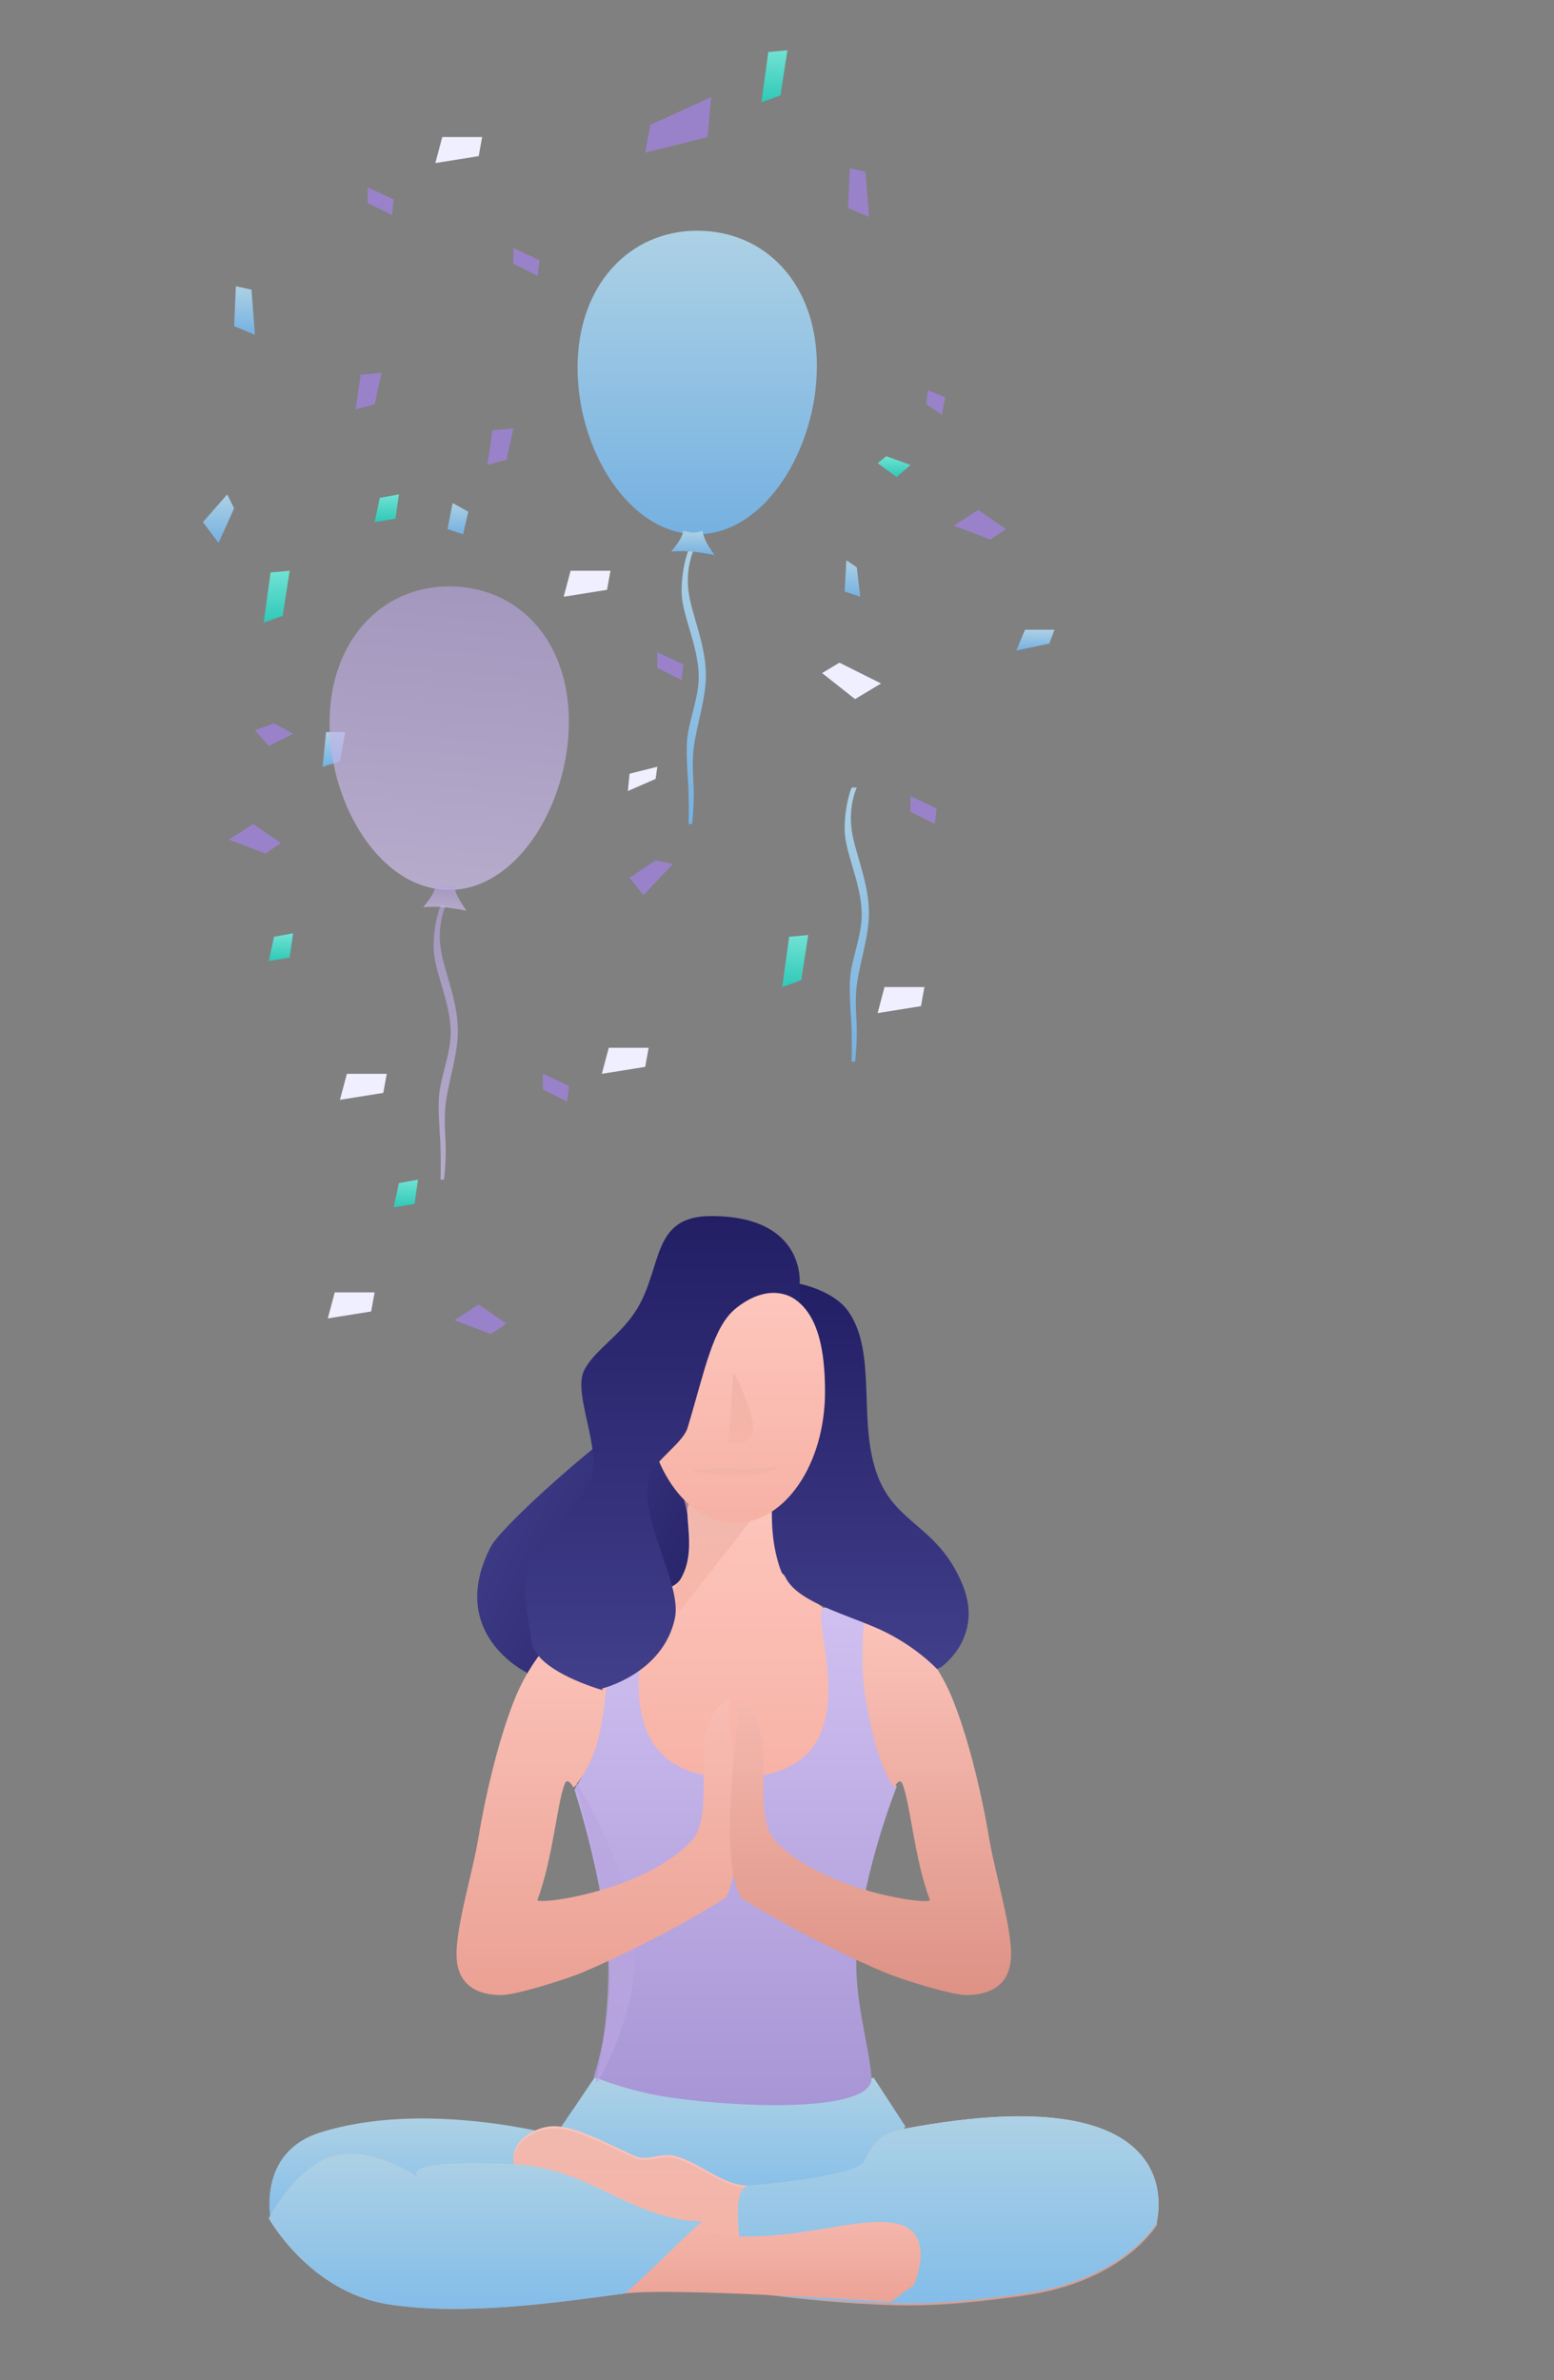 <svg xmlns="http://www.w3.org/2000/svg" viewBox="0 0 896 1372" width="896" height="1372">
	<rect x="0" y="0" width="896" height="1372" fill="#808080" stroke="none"/>
	<defs>
		<linearGradient id="grd1" gradientUnits="userSpaceOnUse"  x1="420.832" y1="1272.083" x2="420.832" y2="1197.647">
			<stop offset="0" stop-color="#83bde9"  />
			<stop offset="1" stop-color="#add1e5"  />
		</linearGradient>
		<linearGradient id="grd2" gradientUnits="userSpaceOnUse"  x1="239.427" y1="1281.212" x2="239.427" y2="1221.219">
			<stop offset="0" stop-color="#83bde9"  />
			<stop offset="1" stop-color="#add1e5"  />
		</linearGradient>
		<linearGradient id="grd3" gradientUnits="userSpaceOnUse"  x1="481.971" y1="1327.729" x2="481.971" y2="1219.959">
			<stop offset="0" stop-color="#f7b1a5"  />
			<stop offset="1" stop-color="#fdc6bd"  />
		</linearGradient>
		<linearGradient id="grd4" gradientUnits="userSpaceOnUse"  x1="481.971" y1="1328.95" x2="481.971" y2="1221.179">
			<stop offset="0" stop-color="#f7b1a5"  />
			<stop offset="1" stop-color="#eab1a7"  />
		</linearGradient>
		<linearGradient id="grd5" gradientUnits="userSpaceOnUse"  x1="546.698" y1="1327.729" x2="546.698" y2="1219.959">
			<stop offset="0" stop-color="#83bde9"  />
			<stop offset="1" stop-color="#add1e5"  />
		</linearGradient>
		<linearGradient id="grd6" gradientUnits="userSpaceOnUse"  x1="342.902" y1="1330.98" x2="342.902" y2="1241.723">
			<stop offset="0" stop-color="#eba194"  />
			<stop offset="1" stop-color="#fdc6bd"  />
		</linearGradient>
		<linearGradient id="grd7" gradientUnits="userSpaceOnUse"  x1="280.002" y1="1330.98" x2="280.002" y2="1241.723">
			<stop offset="0" stop-color="#83bde9"  />
			<stop offset="1" stop-color="#add1e5"  />
		</linearGradient>
		<linearGradient id="grd8" gradientUnits="userSpaceOnUse"  x1="435.616" y1="913.017" x2="275.15" y2="838.191">
			<stop offset="0" stop-color="#231f65"  />
			<stop offset="1" stop-color="#423f8b"  />
		</linearGradient>
		<linearGradient id="grd9" gradientUnits="userSpaceOnUse"  x1="429.727" y1="1037.181" x2="429.727" y2="858.19">
			<stop offset="0" stop-color="#f7b1a5"  />
			<stop offset="1" stop-color="#fdc6bd"  />
		</linearGradient>
		<linearGradient id="grd10" gradientUnits="userSpaceOnUse"  x1="415.045" y1="929.188" x2="415.045" y2="860.767">
			<stop offset="0" stop-color="#f7b1a5"  />
			<stop offset="1" stop-color="#eab1a7"  />
		</linearGradient>
		<linearGradient id="grd11" gradientUnits="userSpaceOnUse"  x1="424.122" y1="1213.499" x2="424.122" y2="922.296">
			<stop offset="0" stop-color="#a795d5"  />
			<stop offset="1" stop-color="#d1c1f1"  />
		</linearGradient>
		<linearGradient id="grd12" gradientUnits="userSpaceOnUse"  x1="344.053" y1="1150.057" x2="344.053" y2="920.429">
			<stop offset="0" stop-color="#eba194"  />
			<stop offset="1" stop-color="#fdc6bd"  />
		</linearGradient>
		<linearGradient id="grd13" gradientUnits="userSpaceOnUse"  x1="501.896" y1="1150.057" x2="501.896" y2="920.658">
			<stop offset="0" stop-color="#dd9285"  />
			<stop offset="1" stop-color="#fdc6bd"  />
		</linearGradient>
		<linearGradient id="grd14" gradientUnits="userSpaceOnUse"  x1="501.774" y1="962.136" x2="501.774" y2="740.048">
			<stop offset="0" stop-color="#423f8b"  />
			<stop offset="1" stop-color="#231f65"  />
		</linearGradient>
		<linearGradient id="grd15" gradientUnits="userSpaceOnUse"  x1="423.879" y1="877.938" x2="423.879" y2="742.625">
			<stop offset="0" stop-color="#f7b1a5"  />
			<stop offset="1" stop-color="#fdc6bd"  />
		</linearGradient>
		<linearGradient id="grd16" gradientUnits="userSpaceOnUse"  x1="427.246" y1="831.804" x2="427.246" y2="792.481">
			<stop offset="0" stop-color="#f7b1a5"  />
			<stop offset="1" stop-color="#eab1a7"  />
		</linearGradient>
		<linearGradient id="grd17" gradientUnits="userSpaceOnUse"  x1="423.879" y1="851.111" x2="423.879" y2="845.601">
			<stop offset="0" stop-color="#f7b1a5"  />
			<stop offset="1" stop-color="#eab1a7"  />
		</linearGradient>
		<linearGradient id="grd18" gradientUnits="userSpaceOnUse"  x1="381.822" y1="974.339" x2="381.822" y2="701">
			<stop offset="0" stop-color="#423f8b"  />
			<stop offset="1" stop-color="#231f65"  />
		</linearGradient>
		<linearGradient id="grd19" gradientUnits="userSpaceOnUse"  x1="264" y1="308" x2="264" y2="290">
			<stop offset="0" stop-color="#75b1e1"  />
			<stop offset="1" stop-color="#add1e5"  />
		</linearGradient>
		<linearGradient id="grd20" gradientUnits="userSpaceOnUse"  x1="223" y1="301" x2="223" y2="285">
			<stop offset="0" stop-color="#2fc9b7"  />
			<stop offset="1" stop-color="#71e2d4"  />
		</linearGradient>
		<linearGradient id="grd21" gradientUnits="userSpaceOnUse"  x1="162" y1="554" x2="162" y2="538">
			<stop offset="0" stop-color="#2fc9b7"  />
			<stop offset="1" stop-color="#71e2d4"  />
		</linearGradient>
		<linearGradient id="grd22" gradientUnits="userSpaceOnUse"  x1="234" y1="696" x2="234" y2="680">
			<stop offset="0" stop-color="#2fc9b7"  />
			<stop offset="1" stop-color="#71e2d4"  />
		</linearGradient>
		<linearGradient id="grd23" gradientUnits="userSpaceOnUse"  x1="491.5" y1="344" x2="491.5" y2="323">
			<stop offset="0" stop-color="#75b1e1"  />
			<stop offset="1" stop-color="#add1e5"  />
		</linearGradient>
		<linearGradient id="grd24" gradientUnits="userSpaceOnUse"  x1="515.5" y1="275" x2="515.5" y2="263">
			<stop offset="0" stop-color="#2fc9b7"  />
			<stop offset="1" stop-color="#71e2d4"  />
		</linearGradient>
		<linearGradient id="grd25" gradientUnits="userSpaceOnUse"  x1="192.5" y1="442" x2="192.5" y2="422">
			<stop offset="0" stop-color="#75b1e1"  />
			<stop offset="1" stop-color="#add1e5"  />
		</linearGradient>
		<linearGradient id="grd26" gradientUnits="userSpaceOnUse"  x1="597" y1="375" x2="597" y2="363">
			<stop offset="0" stop-color="#75b1e1"  />
			<stop offset="1" stop-color="#add1e5"  />
		</linearGradient>
		<linearGradient id="grd27" gradientUnits="userSpaceOnUse"  x1="126" y1="313" x2="126" y2="285">
			<stop offset="0" stop-color="#75b1e1"  />
			<stop offset="1" stop-color="#add1e5"  />
		</linearGradient>
		<linearGradient id="grd28" gradientUnits="userSpaceOnUse"  x1="446.5" y1="59" x2="446.5" y2="29">
			<stop offset="0" stop-color="#2fc9b7"  />
			<stop offset="1" stop-color="#71e2d4"  />
		</linearGradient>
		<linearGradient id="grd29" gradientUnits="userSpaceOnUse"  x1="458.5" y1="569" x2="458.5" y2="539">
			<stop offset="0" stop-color="#2fc9b7"  />
			<stop offset="1" stop-color="#71e2d4"  />
		</linearGradient>
		<linearGradient id="grd30" gradientUnits="userSpaceOnUse"  x1="159.5" y1="359" x2="159.5" y2="329">
			<stop offset="0" stop-color="#2fc9b7"  />
			<stop offset="1" stop-color="#71e2d4"  />
		</linearGradient>
		<linearGradient id="grd31" gradientUnits="userSpaceOnUse"  x1="141" y1="193" x2="141" y2="165">
			<stop offset="0" stop-color="#75b1e1"  />
			<stop offset="1" stop-color="#add1e5"  />
		</linearGradient>
		<linearGradient id="grd32" gradientUnits="userSpaceOnUse"  x1="400" y1="475" x2="400" y2="317">
			<stop offset="0" stop-color="#75b1e1"  />
			<stop offset="1" stop-color="#add1e5"  />
		</linearGradient>
		<linearGradient id="grd33" gradientUnits="userSpaceOnUse"  x1="402" y1="308" x2="402" y2="133">
			<stop offset="0" stop-color="#75b1e1"  />
			<stop offset="1" stop-color="#add1e5"  />
		</linearGradient>
		<linearGradient id="grd34" gradientUnits="userSpaceOnUse"  x1="399.5" y1="320" x2="399.5" y2="306">
			<stop offset="0" stop-color="#75b1e1"  />
			<stop offset="1" stop-color="#add1e5"  />
		</linearGradient>
		<linearGradient id="grd35" gradientUnits="userSpaceOnUse"  x1="494" y1="612" x2="494" y2="454">
			<stop offset="0" stop-color="#75b1e1"  />
			<stop offset="1" stop-color="#add1e5"  />
		</linearGradient>
		<linearGradient id="grd36" gradientUnits="userSpaceOnUse"  x1="250.088" y1="680" x2="263.912" y2="522">
			<stop offset="0" stop-color="#d1c1f1"  />
			<stop offset="1" stop-color="#b5a3dd"  />
		</linearGradient>
		<linearGradient id="grd37" gradientUnits="userSpaceOnUse"  x1="251.345" y1="513" x2="266.655" y2="338">
			<stop offset="0" stop-color="#d1c1f1"  />
			<stop offset="1" stop-color="#b5a3dd"  />
		</linearGradient>
		<linearGradient id="grd38" gradientUnits="userSpaceOnUse"  x1="255.888" y1="525" x2="257.112" y2="511">
			<stop offset="0" stop-color="#d1c1f1"  />
			<stop offset="1" stop-color="#b5a3dd"  />
		</linearGradient>
	</defs>
	<style>
		tspan { white-space:pre }
		.shp0 { fill: url(#grd1) } 
		.shp1 { fill: url(#grd2) } 
		.shp2 { fill: url(#grd3) } 
		.shp3 { opacity: 0.659;fill: url(#grd4) } 
		.shp4 { fill: url(#grd5) } 
		.shp5 { fill: url(#grd6) } 
		.shp6 { fill: url(#grd7) } 
		.shp7 { fill: url(#grd8) } 
		.shp8 { fill: url(#grd9) } 
		.shp9 { opacity: 0.659;fill: url(#grd10) } 
		.shp10 { fill: url(#grd11) } 
		.shp11 { opacity: 0.659;fill: #b9a6e1 } 
		.shp12 { fill: url(#grd12) } 
		.shp13 { fill: url(#grd13) } 
		.shp14 { fill: url(#grd14) } 
		.shp15 { fill: url(#grd15) } 
		.shp16 { opacity: 0.659;fill: url(#grd16) } 
		.shp17 { opacity: 0.659;fill: url(#grd17) } 
		.shp18 { fill: url(#grd18) } 
		.shp19 { fill: #efefff } 
		.shp20 { fill: #9a82ca } 
		.shp21 { fill: url(#grd19) } 
		.shp22 { fill: url(#grd20) } 
		.shp23 { fill: url(#grd21) } 
		.shp24 { fill: url(#grd22) } 
		.shp25 { fill: url(#grd23) } 
		.shp26 { fill: url(#grd24) } 
		.shp27 { fill: url(#grd25) } 
		.shp28 { fill: url(#grd26) } 
		.shp29 { fill: url(#grd27) } 
		.shp30 { fill: url(#grd28) } 
		.shp31 { fill: url(#grd29) } 
		.shp32 { fill: url(#grd30) } 
		.shp33 { fill: url(#grd31) } 
		.shp34 { fill: url(#grd32) } 
		.shp35 { fill: url(#grd33) } 
		.shp36 { fill: url(#grd34) } 
		.shp37 { fill: url(#grd35) } 
		.shp38 { opacity: 0.659;fill: url(#grd36) } 
		.shp39 { opacity: 0.659;fill: url(#grd37) } 
		.shp40 { opacity: 0.659;fill: url(#grd38) } 
	</style>
	<g id="Text">
		<g id="Illustration">
			<g id="2">
				<path id="Forme 45" class="shp0" d="M319.66 1231.81L342.82 1197.65C342.82 1197.65 388.54 1208.63 429.36 1208.63C468.97 1208.63 503.72 1197.65 503.72 1197.65L522 1225.71C522 1225.71 515.03 1241.32 497.62 1252.56C479.16 1264.48 449.64 1272.08 429.36 1272.08C388.34 1272.08 319.66 1231.81 319.66 1231.81Z" />
				<path id="Forme 48" class="shp1" d="M156.5 1281.21L156.16 1280.04C156.16 1280.04 147.7 1241.03 184.37 1229.37C245.36 1209.98 321.93 1231.23 321.93 1231.23L322.27 1232.4C322.27 1232.4 330.21 1260.15 306.26 1267.2C257.15 1281.66 156.5 1281.21 156.5 1281.21Z" />
				<path id="Forme 46" class="shp2" d="M397.67 1314.79L394.02 1311.13C394.02 1311.13 306.28 1276.02 296.51 1247.68C294.64 1242.26 297.57 1235.71 302.6 1231.81C304.74 1230.15 311.72 1225.17 320.88 1225.71C332.41 1226.39 346.5 1233.76 365.98 1242.8C373.07 1246.09 381.32 1240.72 389.14 1242.8C403.76 1246.67 417.25 1260.19 431.8 1259.88C466.13 1259.15 496.13 1251.89 498.84 1245.24C505.19 1229.64 515.07 1228.2 529.31 1225.71C689.12 1197.87 666.96 1280.02 666.96 1280.02L667.13 1281.23C667.13 1281.23 648.16 1314.02 590.26 1322.11C568.19 1325.2 542.47 1328.28 517.15 1327.65C456.27 1326.12 397.67 1314.79 397.67 1314.79Z" />
				<path id="Forme 46 copie" class="shp3" d="M397.67 1316.01L394.02 1312.35C394.02 1312.35 306.28 1277.24 296.51 1248.9C294.64 1243.48 297.57 1236.93 302.6 1233.03C304.74 1231.37 311.72 1226.39 320.88 1226.93C332.41 1227.61 346.5 1234.98 365.98 1244.02C373.07 1247.31 381.32 1241.94 389.14 1244.02C403.76 1247.89 417.25 1261.41 431.8 1261.1C466.13 1260.37 496.13 1253.11 498.84 1246.46C505.19 1230.86 515.07 1229.42 529.31 1226.93C689.12 1199.09 666.96 1281.24 666.96 1281.24L667.13 1282.45C667.13 1282.45 648.16 1315.24 590.26 1323.34C568.19 1326.42 542.47 1329.5 517.15 1328.87C456.27 1327.34 397.67 1316.01 397.67 1316.01Z" />
				<path id="Forme 46 copie 2" class="shp4" d="M431.8 1320.89C431.8 1320.89 417.37 1261.15 431.8 1259.88C466.01 1256.87 496.13 1251.89 498.84 1245.24C505.19 1229.64 515.07 1228.2 529.31 1225.71C689.12 1197.87 666.96 1280.02 666.96 1280.02L667.13 1281.23C667.13 1281.23 648.16 1314.02 590.26 1322.11C568.19 1325.2 542.47 1328.28 517.15 1327.65C456.27 1326.12 431.8 1320.89 431.8 1320.89Z" />
				<path id="Forme 47" class="shp5" d="M526.88 1317.23L513.47 1327C513.47 1327 387.79 1318.39 359.89 1322.11C321.59 1327.23 267.24 1335.26 223.37 1328.22C178.44 1321 155.02 1278.79 155.02 1278.79C155.02 1278.79 170.77 1248.33 192.9 1242.8C215.9 1237.05 242.87 1256.22 242.87 1256.22C242.87 1256.22 221.78 1244.41 296.51 1247.68C340.58 1249.6 382.63 1288.05 424.49 1289.17C465.82 1290.27 496.18 1277.26 517.12 1281.85C540.42 1286.94 526.88 1317.23 526.88 1317.23Z" />
				<path id="Forme 47 copie" class="shp6" d="M359.89 1322.11C321.59 1327.23 267.24 1335.26 223.37 1328.22C178.44 1321 155.02 1278.79 155.02 1278.79C155.02 1278.79 170.77 1248.33 192.9 1242.8C215.9 1237.05 242.87 1256.22 242.87 1256.22C242.87 1256.22 221.78 1244.41 296.51 1247.68C340.58 1249.6 363.12 1279.51 404.99 1280.62C403.45 1280.46 360.98 1323.27 359.89 1322.11Z" />
				<path id="Forme 54" class="shp7" d="M304.13 965.1L303.5 964.05C303.5 964.05 257 941.5 283.1 891.36C290.94 876.3 398.57 779.76 426.93 786.42C455.45 793.11 404.67 903.04 404.67 903.04L405.3 904.09L304.13 965.1Z" />
				<path id="Forme 51" class="shp8" d="M363.5 1027.42L363.59 1026.2C363.59 1026.2 353.31 968.08 364.76 927.97C368.31 915.54 387.19 919.72 392.8 909.66C403.57 890.38 390.49 865.05 400.11 865.74C408.87 866.36 433.31 849.31 443.99 864.51C449.92 872.96 444.9 892.69 450.09 904.78C452.29 909.92 459.4 915.77 465.99 920.56C471.34 924.44 476.35 927.2 478.12 931.63C498.11 981.61 500.1 1035.96 500.1 1035.96L500.02 1037.18L363.5 1027.42Z" />
				<path id="Forme 62" class="shp9" d="M393.41 860.77L445.21 860.85L391.58 929.19L384.88 920.56C384.88 920.56 395.42 910.82 397.67 895.02C399.67 881.04 393.41 860.77 393.41 860.77Z" />
				<path id="Forme 49" class="shp10" d="M331.24 1031.73C331.24 1031.73 340.54 1017.69 345.26 997.52C347.74 986.93 346.33 971.14 348.92 959.7C352.76 942.7 361.28 930.77 370.86 923.09C384.59 912.07 335.03 1019.54 415.96 1024.37C513.23 1030.18 462.9 928.07 475.68 926.75C479.81 926.32 505.78 930.79 505.18 935.29C497.72 991.88 517 1030 517 1030C517 1030 497.78 1077.62 494.05 1123.17C491.77 1151.02 501.28 1179.19 502.5 1197.65C503.74 1216.46 436.92 1215.82 389.5 1209.56C363.56 1206.13 343.43 1197.61 343.43 1197.61L342.21 1197.69C342.21 1197.69 353.46 1165 351.06 1128.64C348.05 1083.07 331.24 1031.73 331.24 1031.73Z" />
				<path id="Forme 64" class="shp11" d="M331.25 1028.07L332.46 1027.99C332.46 1027.99 362.76 1074.02 365.98 1119.55C368.83 1159.71 344.65 1200.04 344.65 1200.04L343.43 1200.13C343.43 1200.13 353.05 1160.7 350.14 1119.55C346.97 1074.82 331.25 1028.07 331.25 1028.07Z" />
				<path id="Forme 50" class="shp12" d="M330.63 1030.47C330.63 1030.47 340.85 1020.03 345.26 1001.18C351.41 974.93 352.04 936.42 348.92 923.09C345.72 909.45 312.35 952.37 312.35 952.37C312.35 952.37 303.69 962.65 297.27 978.21C288.41 999.69 280.53 1031.25 275.78 1059.76C272.06 1082.13 261.08 1115.93 263.6 1131.75C266.24 1148.4 281.27 1150.06 289.19 1150.06C297.11 1150.06 325.15 1141.51 336.73 1136.63C348.31 1131.75 386.82 1114.21 418.39 1093.92C433.17 1067.85 417.63 986.77 420.83 980.44C421.73 978.67 410.31 980.83 406.21 1002.4C403.56 1016.33 409.94 1049.08 398.89 1060.98C371.48 1090.48 308.68 1098.45 309.91 1095.14C319.03 1070.62 321.15 1038.85 325.76 1028.03C327.39 1024.21 330.63 1030.47 330.63 1030.47Z" />
				<path id="Forme 50 copie" class="shp13" d="M515.35 1030.59C515.35 1030.59 508.11 1020.16 503.69 1001.33C501.36 991.44 498.6 979.82 497.76 968.45C496.36 949.67 498.07 931.61 500.02 923.31C503.22 909.69 533.68 952.57 533.68 952.57C533.68 952.57 542.37 962.84 548.8 978.38C557.68 999.84 565.58 1031.37 570.34 1059.85C574.08 1082.2 585.08 1115.97 582.56 1131.77C579.91 1148.4 564.84 1150.06 556.9 1150.06C548.96 1150.06 520.85 1141.52 509.24 1136.65C497.63 1131.77 459.02 1114.25 427.36 1093.98C412.54 1067.93 428.13 986.93 424.92 980.61C424.02 978.84 435.47 981 439.58 1002.55C442.24 1016.46 435.84 1049.18 446.92 1061.07C474.39 1090.54 537.36 1098.5 536.12 1095.2C526.99 1070.7 524.86 1038.97 520.24 1028.15C518.6 1024.33 515.35 1030.59 515.35 1030.59Z" />
				<path id="Forme 52" class="shp14" d="M456.84 750.05L461.06 740.05C461.06 740.05 480.59 743.8 489.09 755.91C506.15 780.2 494.11 820.09 506.15 851.09C517.1 879.25 540.8 879.35 554.91 913.33C567.56 943.77 542.72 960.92 542.72 960.92L540.28 962.14C540.28 962.14 526.63 947.27 503.72 937.73C482.3 928.81 458.5 922.27 452.52 908.44C452.25 907.8 450.98 907.16 450.72 906.51C438.95 876.87 448.52 840.32 452.52 809.6C456.86 776.36 456.84 750.05 456.84 750.05Z" />
				<path id="Ellipse 22" class="shp15" d="M434.88 742.63C463.49 742.63 475.68 760.5 475.68 802.28C475.68 844.07 452.49 877.94 423.88 877.94C395.27 877.94 372.08 844.07 372.08 802.28C372.08 760.5 406.27 742.63 434.88 742.63Z" />
				<path id="Forme 63" class="shp16" d="M422.66 792.48L423.88 792.56C423.88 792.56 434.9 814.27 434.24 824.86C433.69 833.62 421.44 831.61 421.44 831.61L420.22 831.53L422.66 792.48Z" />
				<path id="Forme 84" class="shp17" d="M400.13 848.04L400.1 846.82C400.1 846.82 406.25 847.01 414.13 846.46C419.5 846.08 425.67 846.94 431.23 846.8C440.21 846.57 447.63 845.6 447.63 845.6L447.66 846.82C447.66 846.82 436.58 850.78 424.49 851.09C412.82 851.39 400.13 848.04 400.13 848.04Z" />
				<path id="Forme 53" class="shp18" d="M461.06 740.05L461.06 751.03C461.06 751.03 448.18 737.48 427.21 752C426.32 752.62 425.41 753.29 424.49 754.03C410.94 764.82 406.67 789.17 396.45 823.03C393.77 831.94 377.41 841.88 374.51 851.09C367.17 874.42 393.45 912.81 389.14 932.85C382.24 964.97 347.03 973.38 347.03 973.38L347.7 974.34C347.7 974.34 307.29 963.28 306.26 945.05C305.56 932.83 297.52 914.13 307.48 897.46C316.49 882.36 335.62 865.25 340.39 853.53C347.55 835.92 330.07 803.93 336.73 790.08C342.23 778.64 358.11 769.67 367.2 754.69C382.18 730.01 375.51 701.05 409.86 701C464.9 700.92 461.06 740.05 461.06 740.05Z" />
			</g>
			<path id="Rectangle 3" class="shp19" d="M363 446L379 442L378 449L362 456L363 446Z" />
			<path id="Rectangle 3 copie" class="shp20" d="M363 506L378 496L388 498L371 516L363 506Z" />
			<path id="Rectangle 3 copie 2" class="shp21" d="M258 305L261 290L270 295L267 308L258 305Z" />
			<path id="Rectangle 3 copie 3" class="shp22" d="M216 301L219 287L230 285L228 299L216 301Z" />
			<path id="Rectangle 3 copie 5" class="shp23" d="M155 554L158 540L169 538L167 552L155 554Z" />
			<path id="Rectangle 3 copie 6" class="shp24" d="M227 696L230 682L241 680L239 694L227 696Z" />
			<path id="Rectangle 3 copie 4" class="shp20" d="M205 236L208 216L220 215L216 233L205 236Z" />
			<path id="Rectangle 3 copie 22" class="shp20" d="M281 268L284 248L296 247L292 265L281 268Z" />
			<path id="Rectangle 3 copie 22" class="shp25" d="M487 341L488 323L494 327L496 344L487 341Z" />
			<path id="Rectangle 3 copie 22" class="shp26" d="M517 275L506 267L511 263L525 268L517 275Z" />
			<path id="Rectangle 3 copie 22" class="shp20" d="M543 239L534 233L535 225L545 229L543 239Z" />
			<path id="Rectangle 3 copie 10" class="shp27" d="M196 439L186 442L188 422L199 422L196 439Z" />
			<path id="Rectangle 3 copie 11" class="shp20" d="M580 305L571 311L550 303L564 294L580 305Z" />
			<path id="Rectangle 3 copie 32" class="shp20" d="M292 763L283 769L262 761L276 752L292 763Z" />
			<path id="Rectangle 3 copie 33" class="shp20" d="M162 486L153 492L132 484L146 475L162 486Z" />
			<path id="Rectangle 3 copie 12" class="shp28" d="M608 363L605 371L586 375L591 363L608 363Z" />
			<path id="Rectangle 3 copie 13" class="shp29" d="M131 285L135 293L126 313L117 301L131 285Z" />
			<path id="Rectangle 3 copie 14" class="shp30" d="M443 30L454 29L450 55L439 59L443 30Z" />
			<path id="Rectangle 3 copie 25" class="shp31" d="M455 540L466 539L462 565L451 569L455 540Z" />
			<path id="Rectangle 3 copie 26" class="shp32" d="M156 330L167 329L163 355L152 359L156 330Z" />
			<path id="Rectangle 3 copie 15" class="shp20" d="M375 72L410 56L408 79L372 88L375 72Z" />
			<path id="Rectangle 3 copie 16" class="shp19" d="M255 79L278 79L276 90L251 94L255 79Z" />
			<path id="Rectangle 3 copie 23" class="shp19" d="M329 329L352 329L350 340L325 344L329 329Z" />
			<path id="Rectangle 3 copie 24" class="shp19" d="M510 569L533 569L531 580L506 584L510 569Z" />
			<path id="Rectangle 3 copie 30" class="shp19" d="M193 745L216 745L214 756L189 760L193 745Z" />
			<path id="Rectangle 3 copie 31" class="shp19" d="M200 619L223 619L221 630L196 634L200 619Z" />
			<path id="Rectangle 3 copie 17" class="shp20" d="M212 108L227 115L226 124L212 117L212 108Z" />
			<path id="Rectangle 3 copie 21" class="shp19" d="M351 604L374 604L372 615L347 619L351 604Z" />
			<path id="Rectangle 3 copie 21" class="shp20" d="M313 619L328 626L327 635L313 628L313 619Z" />
			<path id="Rectangle 3 copie 27" class="shp20" d="M379 376L394 383L393 392L379 385L379 376Z" />
			<path id="Rectangle 3 copie 28" class="shp20" d="M296 143L311 150L310 159L296 152L296 143Z" />
			<path id="Rectangle 3 copie 29" class="shp20" d="M525 459L540 466L539 475L525 468L525 459Z" />
			<path id="Rectangle 3 copie 18" class="shp33" d="M136 165L145 167L147 193L135 188L136 165Z" />
			<path id="Rectangle 3 copie 19" class="shp20" d="M490 97L499 99L501 125L489 120L490 97Z" />
			<path id="Rectangle 3 copie 20" class="shp19" d="M474 388L484 382L508 394L493 403L474 388Z" />
			<path id="Rectangle 4" class="shp20" d="M147 421L158 417L169 423L155 430L147 421Z" />
			<path id="Rectangle 2" class="shp34" d="M397 317L400 317C400 317 395.2 326.84 397 341C398.69 354.27 407 371.28 407 389.25C407 402.46 402.08 416.91 400.25 429.14C398.58 440.23 400 449.31 400 457.25C400 468.13 399 475 399 475L397 475C397 475 397.33 467.61 396.98 456.02C396.76 448.49 395.67 439.19 396 429C396.4 416.48 403.23 402.6 402.85 389C402.35 371.34 393 354.15 393 341C393 326.57 397 317 397 317Z" />
			<path id="Ellipse 1" class="shp35" d="M402 133C441.21 133 471 163.5 471 211C471 258.5 441.21 308 402 308C362.79 308 333 259.5 333 212C333 164.5 362.79 133 402 133Z" />
			<path id="Rectangle 1" class="shp36" d="M394 306C394 306 397.09 307 400 307C402.57 307 405 306 405 306C405 306 405.51 309.03 407.13 312.27C409 315.99 412 320 412 320C412 320 404.53 318.4 397.76 317.86C392.14 317.41 387 318 387 318C387 318 390.26 314.13 392.21 310.79C393.69 308.24 394 306 394 306Z" />
			<path id="Rectangle 2 copie 2" class="shp37" d="M491 454L494 454C494 454 489.2 463.84 491 478C492.69 491.27 501 508.28 501 526.25C501 539.46 496.08 553.91 494.25 566.14C492.58 577.23 494 586.31 494 594.25C494 605.13 493 612 493 612L491 612C491 612 491.33 604.61 490.98 593.02C490.76 585.49 489.67 576.19 490 566C490.4 553.48 497.23 539.6 496.85 526C496.35 508.34 487 491.15 487 478C487 463.57 491 454 491 454Z" />
			<path id="Rectangle 2 copie" class="shp38" d="M254 522L257 522C257 522 252.2 531.84 254 546C255.69 559.27 264 576.28 264 594.25C264 607.46 259.08 621.92 257.25 634.14C255.58 645.23 257 654.31 257 662.25C257 673.13 256 680 256 680L254 680C254 680 254.33 672.61 253.98 661.02C253.76 653.49 252.67 644.19 253 634C253.4 621.48 260.23 607.6 259.85 594C259.35 576.34 250 559.15 250 546C250 531.57 254 522 254 522Z" />
			<path id="Ellipse 1 copie" class="shp39" d="M259 338C298.21 338 328 368.5 328 416C328 463.5 298.21 513 259 513C219.79 513 190 464.5 190 417C190 369.5 219.79 338 259 338Z" />
			<path id="Rectangle 1 copie" class="shp40" d="M251 511L262 511C262 511 262.31 513.62 263.8 516.6C265.75 520.5 269 525 269 525C269 525 261.53 523.4 254.76 522.86C249.14 522.41 244 523 244 523C244 523 247.26 519.13 249.21 515.79C250.69 513.24 251 511 251 511Z" />
		</g>
	</g>
</svg>